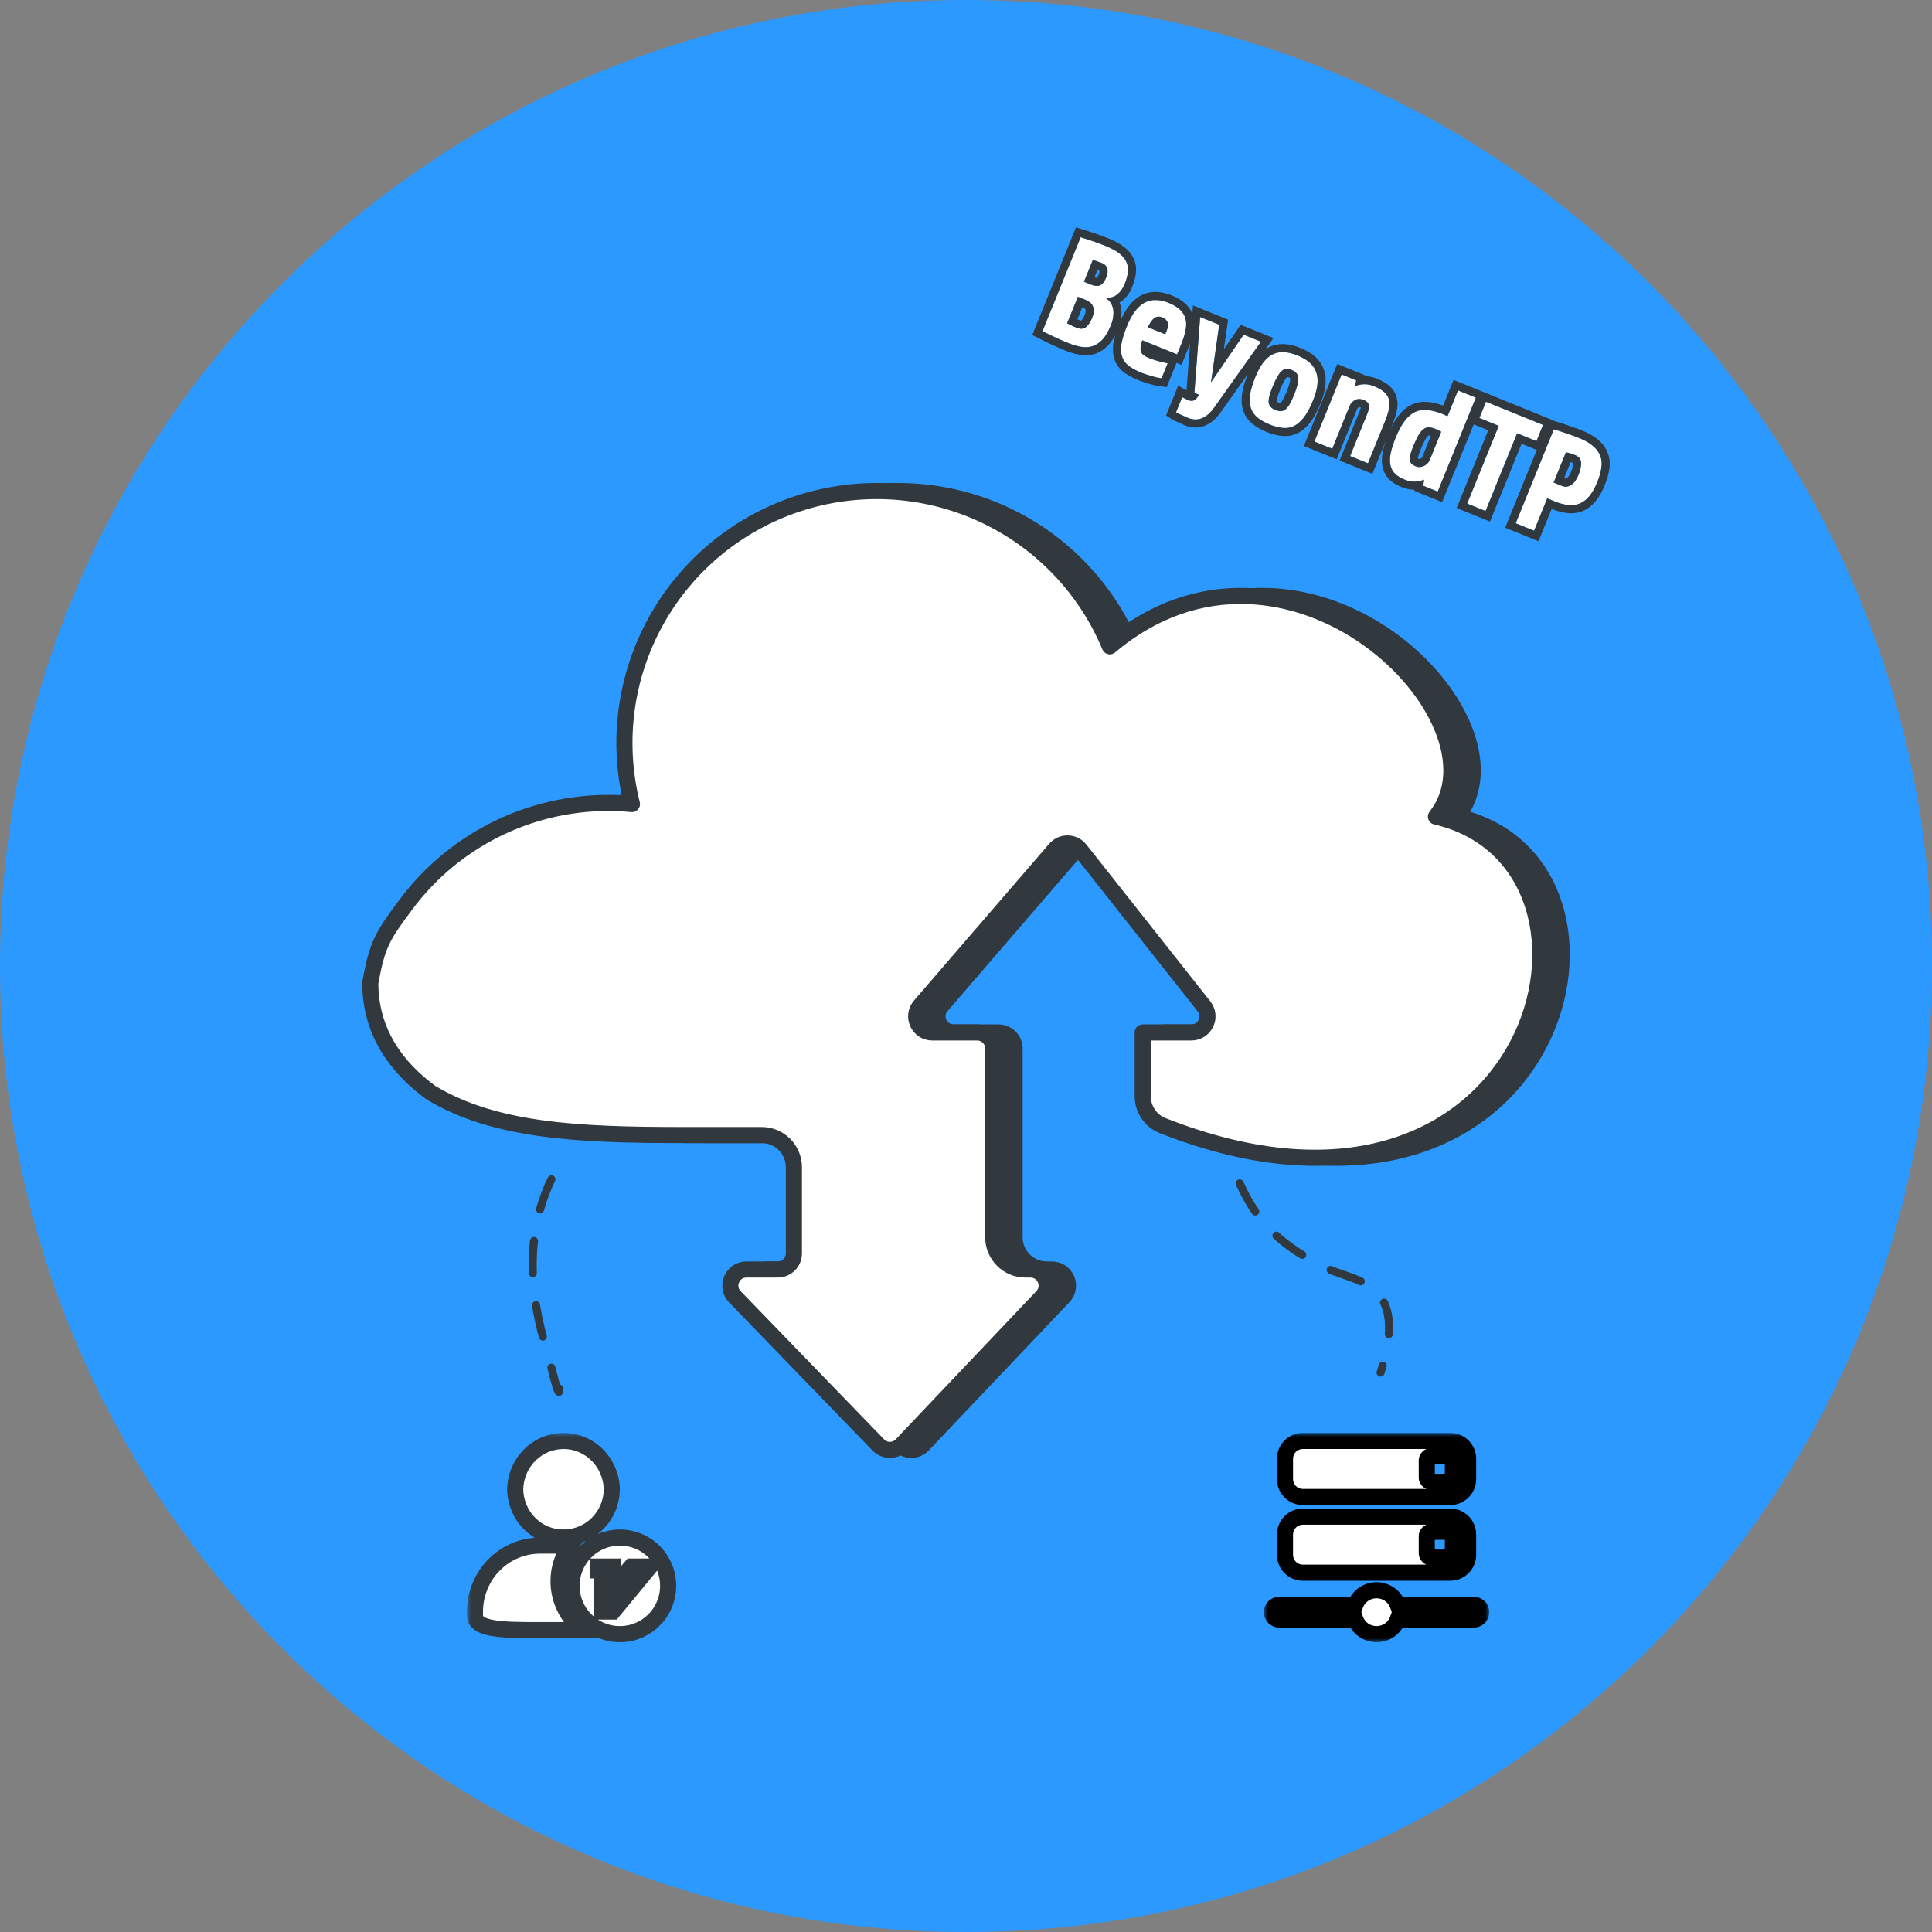 <svg width="240" height="240" viewBox="0 0 240 240" fill="none" xmlns="http://www.w3.org/2000/svg">
<rect x="0" y="0" width="240" height="240" fill="#808080" stroke="none"/>
<path d="M240 120C240 186.274 186.274 240 120 240C53.726 240 0 186.274 0 120C0 53.726 53.726 0 120 0C186.274 0 240 53.726 240 120Z" fill="#2B99FF"/>
<mask id="path-2-outside-1" maskUnits="userSpaceOnUse" x="58" y="178" width="27" height="27" fill="black">
<rect fill="white" x="58" y="178" width="27" height="27"/>
<path fill-rule="evenodd" clip-rule="evenodd" d="M69.997 191C71.084 191.001 72.152 190.703 73.088 190.138L73.257 190.03C74.095 189.491 74.786 188.743 75.266 187.856C75.746 186.97 75.998 185.974 76 184.96C75.954 183.363 75.301 181.848 74.181 180.735C73.061 179.622 71.561 179 70 179C68.439 179 66.939 179.622 65.819 180.735C64.698 181.848 64.046 183.363 64 184.96C64.006 185.76 64.166 186.55 64.471 187.286C64.775 188.023 65.219 188.69 65.776 189.251C66.333 189.812 66.992 190.255 67.717 190.555C68.441 190.855 69.216 191.006 69.997 191ZM77.006 191C75.819 190.999 74.658 191.35 73.671 192.008C72.683 192.667 71.913 193.604 71.458 194.7C71.003 195.796 70.884 197.003 71.115 198.167C71.346 199.331 71.916 200.401 72.755 201.241C73.594 202.08 74.663 202.652 75.828 202.884C76.992 203.116 78.198 202.998 79.295 202.544C80.392 202.09 81.329 201.321 81.989 200.334C82.648 199.347 83 198.187 83 197C83.001 196.212 82.846 195.432 82.545 194.704C82.245 193.976 81.803 193.315 81.246 192.758C80.69 192.2 80.028 191.758 79.301 191.457C78.573 191.155 77.793 191 77.006 191ZM76.14 200.192H74.741V195.074H74.264V194.608H76.123V197.3L78.421 194.608H80.747L76.14 200.192ZM69.384 196.424C69.384 197.414 69.58 198.394 69.96 199.306C70.322 200.19 70.852 200.993 71.52 201.668C71.823 201.974 72.15 202.252 72.5 202.5H67.148H67.148C62.648 202.5 59 202.5 59 200.667V200.144C59.009 199.066 59.226 198 59.641 197.007C60.055 196.014 60.657 195.114 61.414 194.358C62.17 193.601 63.066 193.004 64.05 192.6C65.034 192.195 66.086 191.992 67.148 192.001H70.823C70.474 192.476 70.184 192.994 69.96 193.541C69.58 194.453 69.384 195.434 69.384 196.424Z"/>
</mask>
<path fill-rule="evenodd" clip-rule="evenodd" d="M69.997 191C71.084 191.001 72.152 190.703 73.088 190.138L73.257 190.03C74.095 189.491 74.786 188.743 75.266 187.856C75.746 186.97 75.998 185.974 76 184.96C75.954 183.363 75.301 181.848 74.181 180.735C73.061 179.622 71.561 179 70 179C68.439 179 66.939 179.622 65.819 180.735C64.698 181.848 64.046 183.363 64 184.96C64.006 185.76 64.166 186.55 64.471 187.286C64.775 188.023 65.219 188.69 65.776 189.251C66.333 189.812 66.992 190.255 67.717 190.555C68.441 190.855 69.216 191.006 69.997 191ZM77.006 191C75.819 190.999 74.658 191.35 73.671 192.008C72.683 192.667 71.913 193.604 71.458 194.7C71.003 195.796 70.884 197.003 71.115 198.167C71.346 199.331 71.916 200.401 72.755 201.241C73.594 202.08 74.663 202.652 75.828 202.884C76.992 203.116 78.198 202.998 79.295 202.544C80.392 202.09 81.329 201.321 81.989 200.334C82.648 199.347 83 198.187 83 197C83.001 196.212 82.846 195.432 82.545 194.704C82.245 193.976 81.803 193.315 81.246 192.758C80.69 192.2 80.028 191.758 79.301 191.457C78.573 191.155 77.793 191 77.006 191ZM76.14 200.192H74.741V195.074H74.264V194.608H76.123V197.3L78.421 194.608H80.747L76.14 200.192ZM69.384 196.424C69.384 197.414 69.58 198.394 69.96 199.306C70.322 200.19 70.852 200.993 71.52 201.668C71.823 201.974 72.15 202.252 72.5 202.5H67.148H67.148C62.648 202.5 59 202.5 59 200.667V200.144C59.009 199.066 59.226 198 59.641 197.007C60.055 196.014 60.657 195.114 61.414 194.358C62.17 193.601 63.066 193.004 64.05 192.6C65.034 192.195 66.086 191.992 67.148 192.001H70.823C70.474 192.476 70.184 192.994 69.96 193.541C69.58 194.453 69.384 195.434 69.384 196.424Z" fill="white"/>
<path d="M73.088 190.138L73.605 190.994L73.616 190.987L73.627 190.98L73.088 190.138ZM69.997 191L69.998 190L69.989 190L69.997 191ZM73.257 190.03L73.795 190.873L73.798 190.871L73.257 190.03ZM75.266 187.856L74.386 187.38L75.266 187.856ZM76 184.96L77 184.962L77 184.947L76.999 184.931L76 184.96ZM65.819 180.735L65.114 180.026V180.026L65.819 180.735ZM64 184.96L63 184.931L63 184.95L63 184.968L64 184.96ZM64.471 187.286L63.547 187.669L64.471 187.286ZM65.776 189.251L65.066 189.956L65.066 189.956L65.776 189.251ZM67.717 190.555L67.334 191.479H67.334L67.717 190.555ZM73.671 192.008L73.116 191.177L73.116 191.177L73.671 192.008ZM77.006 191L77.005 192H77.006L77.006 191ZM71.115 198.167L72.096 197.973L71.115 198.167ZM72.755 201.241L73.463 200.534L72.755 201.241ZM81.989 200.334L82.82 200.89L81.989 200.334ZM83 197L82 196.999V197H83ZM82.545 194.704L81.621 195.086V195.086L82.545 194.704ZM81.246 192.758L81.954 192.051V192.051L81.246 192.758ZM79.301 191.457L78.918 192.381L78.918 192.381L79.301 191.457ZM74.741 200.192H73.741V201.192H74.741V200.192ZM76.14 200.192V201.192H76.611L76.911 200.828L76.14 200.192ZM74.741 195.074H75.741V194.074H74.741V195.074ZM74.264 195.074H73.264V196.074H74.264V195.074ZM74.264 194.608V193.608H73.264V194.608H74.264ZM76.123 194.608H77.123V193.608H76.123V194.608ZM76.123 197.3H75.123V200.012L76.884 197.949L76.123 197.3ZM78.421 194.608V193.608H77.96L77.66 193.959L78.421 194.608ZM80.747 194.608L81.518 195.244L82.868 193.608H80.747V194.608ZM69.96 199.306L70.885 198.927L70.883 198.921L69.96 199.306ZM71.52 201.668L72.232 200.965L72.231 200.965L71.52 201.668ZM72.5 202.5V203.5H75.641L73.078 201.684L72.5 202.5ZM59 200.144L58 200.136V200.144H59ZM59.641 197.007L60.563 197.392H60.563L59.641 197.007ZM61.414 194.358L62.121 195.065H62.121L61.414 194.358ZM67.148 192.001L67.139 193.001H67.148V192.001ZM70.823 192.001L71.629 192.593L72.799 191.001H70.823V192.001ZM69.96 193.541L70.883 193.926L70.885 193.92L69.96 193.541ZM72.571 189.282C71.79 189.754 70.902 190.001 69.998 190L69.996 192C71.267 192.001 72.514 191.653 73.605 190.994L72.571 189.282ZM72.718 189.188L72.549 189.295L73.627 190.98L73.795 190.873L72.718 189.188ZM74.386 187.38C73.986 188.12 73.41 188.742 72.715 189.189L73.798 190.871C74.779 190.239 75.586 189.365 76.145 188.332L74.386 187.38ZM75 184.958C74.998 185.807 74.787 186.64 74.386 187.38L76.145 188.332C76.704 187.299 76.998 186.14 77 184.962L75 184.958ZM73.476 181.445C74.412 182.374 74.961 183.645 75 184.989L76.999 184.931C76.946 183.082 76.19 181.321 74.886 180.026L73.476 181.445ZM70 180C71.294 180 72.541 180.516 73.476 181.445L74.886 180.026C73.581 178.729 71.828 178 70 178V180ZM66.523 181.445C67.459 180.516 68.706 180 70 180V178C68.171 178 66.419 178.729 65.114 180.026L66.523 181.445ZM64.999 184.989C65.038 183.645 65.587 182.374 66.523 181.445L65.114 180.026C63.809 181.321 63.054 183.082 63 184.931L64.999 184.989ZM65.395 186.904C65.139 186.287 65.005 185.624 65 184.952L63 184.968C63.007 185.896 63.193 186.813 63.547 187.669L65.395 186.904ZM66.486 188.546C66.021 188.079 65.65 187.521 65.395 186.904L63.547 187.669C63.901 188.524 64.417 189.302 65.066 189.956L66.486 188.546ZM68.099 189.631C67.498 189.382 66.95 189.014 66.486 188.546L65.066 189.956C65.716 190.61 66.486 191.128 67.334 191.479L68.099 189.631ZM69.989 190C69.342 190.005 68.7 189.88 68.099 189.631L67.334 191.479C68.182 191.83 69.089 192.007 70.005 192L69.989 190ZM74.225 192.84C75.048 192.292 76.016 191.999 77.005 192L77.007 190C75.622 189.999 74.268 190.408 73.116 191.177L74.225 192.84ZM72.382 195.083C72.761 194.17 73.403 193.389 74.225 192.84L73.116 191.177C71.964 191.945 71.066 193.038 70.535 194.317L72.382 195.083ZM72.096 197.973C71.903 197.002 72.003 195.997 72.382 195.083L70.535 194.317C70.004 195.596 69.864 197.003 70.134 198.362L72.096 197.973ZM73.463 200.534C72.764 199.834 72.288 198.943 72.096 197.973L70.134 198.362C70.403 199.72 71.069 200.968 72.048 201.948L73.463 200.534ZM76.023 201.904C75.053 201.71 74.162 201.234 73.463 200.534L72.048 201.948C73.027 202.927 74.274 203.595 75.632 203.865L76.023 201.904ZM78.912 201.62C77.999 201.998 76.993 202.097 76.023 201.904L75.632 203.865C76.99 204.136 78.398 203.998 79.677 203.468L78.912 201.62ZM81.157 199.778C80.608 200.601 79.826 201.242 78.912 201.62L79.677 203.468C80.957 202.938 82.05 202.041 82.82 200.89L81.157 199.778ZM82 197C82 197.989 81.707 198.956 81.157 199.778L82.82 200.89C83.589 199.738 84 198.385 84 197H82ZM81.621 195.086C81.872 195.693 82.001 196.343 82 196.999L84 197.001C84.001 196.082 83.821 195.172 83.469 194.322L81.621 195.086ZM80.539 193.464C81.003 193.929 81.371 194.48 81.621 195.086L83.469 194.322C83.118 193.473 82.603 192.701 81.954 192.051L80.539 193.464ZM78.918 192.381C79.524 192.632 80.075 193 80.539 193.464L81.954 192.051C81.304 191.401 80.533 190.885 79.684 190.533L78.918 192.381ZM77.006 192C77.662 192 78.312 192.129 78.918 192.381L79.684 190.533C78.835 190.181 77.925 190 77.006 190L77.006 192ZM74.741 201.192H76.14V199.192H74.741V201.192ZM73.741 195.074V200.192H75.741V195.074H73.741ZM74.264 196.074H74.741V194.074H74.264V196.074ZM73.264 194.608V195.074H75.264V194.608H73.264ZM76.123 193.608H74.264V195.608H76.123V193.608ZM77.123 197.3V194.608H75.123V197.3H77.123ZM77.66 193.959L75.362 196.651L76.884 197.949L79.182 195.257L77.66 193.959ZM80.747 193.608H78.421V195.608H80.747V193.608ZM76.911 200.828L81.518 195.244L79.975 193.971L75.368 199.555L76.911 200.828ZM70.883 198.921C70.554 198.132 70.384 197.282 70.384 196.424H68.384C68.384 197.546 68.606 198.656 69.036 199.69L70.883 198.921ZM72.231 200.965C71.656 200.383 71.198 199.69 70.885 198.927L69.034 199.685C69.446 200.69 70.049 201.602 70.81 202.371L72.231 200.965ZM73.078 201.684C72.776 201.47 72.493 201.23 72.232 200.965L70.809 202.371C71.152 202.718 71.524 203.034 71.922 203.316L73.078 201.684ZM67.148 203.5H72.5V201.5H67.148V203.5ZM67.148 203.5H67.148V201.5H67.148V203.5ZM58 200.667C58 201.54 58.47 202.175 59.11 202.575C59.696 202.941 60.454 203.138 61.233 203.259C62.801 203.503 64.93 203.5 67.148 203.5V201.5C64.866 201.5 62.92 201.498 61.54 201.283C60.844 201.175 60.409 201.028 60.17 200.879C59.986 200.764 60 200.711 60 200.667H58ZM58 200.144V200.667H60V200.144H58ZM58.718 196.622C58.253 197.734 58.01 198.928 58 200.136L60 200.152C60.008 199.203 60.199 198.265 60.563 197.392L58.718 196.622ZM60.707 193.65C59.857 194.499 59.182 195.509 58.718 196.622L60.563 197.392C60.928 196.519 61.457 195.728 62.121 195.065L60.707 193.65ZM63.67 191.675C62.563 192.13 61.556 192.801 60.707 193.65L62.121 195.065C62.784 194.402 63.569 193.878 64.43 193.525L63.67 191.675ZM67.156 191.001C65.961 190.991 64.777 191.22 63.67 191.675L64.43 193.525C65.291 193.171 66.212 192.993 67.139 193L67.156 191.001ZM70.823 191.001H67.148V193.001H70.823V191.001ZM70.885 193.92C71.078 193.448 71.328 193.002 71.629 192.593L70.017 191.408C69.619 191.95 69.289 192.539 69.034 193.163L70.885 193.92ZM70.384 196.424C70.384 195.565 70.554 194.716 70.883 193.926L69.036 193.157C68.606 194.191 68.384 195.302 68.384 196.424H70.384Z" fill="#31383E" mask="url(#path-2-outside-1)"/>
<path d="M140.52 80.288C162.615 61.648 190.567 89.409 181.028 101.44C206.66 107.377 193.777 158.241 147.07 139.823C145.589 139.24 144.609 137.773 144.609 136.182V128.253H150.649C152.321 128.253 153.255 126.324 152.219 125.013L136.825 105.538C136.046 104.552 134.562 104.52 133.741 105.472L116.949 124.947C115.831 126.243 116.752 128.253 118.463 128.253H124.037C125.142 128.253 126.037 129.148 126.037 130.253V153.703C126.037 155.912 127.828 157.703 130.037 157.703H130.668C132.424 157.703 133.328 159.806 132.118 161.08L114.65 179.486C113.867 180.312 112.554 180.318 111.762 179.501L93.944 161.094C92.716 159.825 93.615 157.703 95.381 157.703H99.274C100.379 157.703 101.274 156.808 101.274 155.703V145C101.274 142.791 99.485 141 97.276 141H87.566C74.743 141 64.17 140.56 56.17 135.725C51.97 132.648 48.654 128.253 48.653 122.099C49.505 117.299 50.18 116.247 53.098 112.339C56.015 108.43 59.807 105.256 64.17 103.069C68.534 100.882 73.348 99.744 78.23 99.744C79.216 99.744 80.211 99.796 81.155 99.885C79.239 92.222 80.296 84.119 84.112 77.201C87.928 70.283 94.222 65.061 101.732 62.582C109.242 60.103 117.412 60.55 124.606 63.834C131.8 67.118 137.484 72.995 140.52 80.288Z" fill="#31383E" stroke="#31383E" stroke-width="2" stroke-linecap="round" stroke-linejoin="round"/>
<path d="M137.867 80.288C159.962 61.648 187.914 89.409 178.375 101.44C204.006 107.377 191.124 158.241 144.416 139.823C142.936 139.24 141.956 137.773 141.956 136.182V128.253H147.996C149.668 128.253 150.602 126.324 149.565 125.013L134.172 105.538C133.393 104.552 131.909 104.52 131.088 105.472L114.295 124.947C113.178 126.243 114.099 128.253 115.81 128.253H121.384C122.488 128.253 123.384 129.148 123.384 130.253V153.703C123.384 155.912 125.175 157.703 127.384 157.703H128.014C129.771 157.703 130.674 159.806 129.465 161.08L111.997 179.486C111.213 180.312 109.9 180.318 109.109 179.501L91.291 161.094C90.062 159.825 90.962 157.703 92.728 157.703H96.621C97.725 157.703 98.621 156.808 98.621 155.703V145C98.621 142.791 96.832 141 94.622 141H84.913C72.089 141 61.517 140.56 53.517 135.725C49.317 132.648 46 128.253 46 122.099C46.852 117.299 47.527 116.247 50.444 112.339C53.362 108.43 57.154 105.256 61.517 103.069C65.88 100.882 70.695 99.744 75.577 99.744C76.563 99.744 77.558 99.796 78.501 99.885C76.586 92.222 77.642 84.119 81.458 77.201C85.275 70.283 91.569 65.061 99.078 62.582C106.588 60.103 114.759 60.55 121.953 63.834C129.146 67.118 134.831 72.995 137.867 80.288Z" fill="white" stroke="#31383E" stroke-width="2" stroke-linecap="round" stroke-linejoin="round"/>
<mask id="path-6-outside-2" maskUnits="userSpaceOnUse" x="157" y="178" width="28" height="26" fill="black">
<rect fill="white" x="157" y="178" width="28" height="26"/>
<path fill-rule="evenodd" clip-rule="evenodd" d="M182.375 190.624C182.375 189.398 181.384 188.403 180.163 188.403H161.837C160.615 188.403 159.625 189.398 159.625 190.624V193.143C159.625 194.369 160.615 195.363 161.837 195.363H180.163C181.384 195.363 182.375 194.369 182.375 193.143V190.624ZM179.926 190.282C180.231 190.282 180.479 190.531 180.479 190.837V192.93C180.479 193.236 180.231 193.485 179.926 193.485H177.793C177.488 193.485 177.24 193.236 177.24 192.93V190.837C177.24 190.531 177.488 190.282 177.793 190.282H179.926ZM182.375 181.22C182.375 179.994 181.384 179 180.163 179H161.837C160.615 179 159.625 179.994 159.625 181.22V183.74C159.625 184.966 160.615 185.96 161.837 185.96H180.163C181.384 185.96 182.375 184.966 182.375 183.74V181.22ZM179.926 180.879C180.231 180.879 180.479 181.127 180.479 181.434V183.526C180.479 183.833 180.231 184.081 179.926 184.081H177.793C177.488 184.081 177.24 183.833 177.24 183.526V181.434C177.24 181.127 177.488 180.879 177.793 180.879H179.926ZM172.609 198.046C172.139 197.72 171.576 197.545 171 197.545C170.424 197.545 169.861 197.72 169.391 198.046C168.92 198.371 168.564 198.832 168.372 199.364H158.917C158.41 199.364 158 199.771 158 200.273C158 200.775 158.41 201.182 158.917 201.182H168.374C168.566 201.714 168.922 202.174 169.392 202.5C169.862 202.825 170.424 203 171 203C171.576 203 172.138 202.825 172.608 202.5C173.078 202.174 173.434 201.714 173.626 201.182H183.083C183.59 201.182 184 200.775 184 200.273C184 199.771 183.59 199.364 183.083 199.364H173.628C173.436 198.832 173.08 198.371 172.609 198.046Z"/>
</mask>
<path fill-rule="evenodd" clip-rule="evenodd" d="M182.375 190.624C182.375 189.398 181.384 188.403 180.163 188.403H161.837C160.615 188.403 159.625 189.398 159.625 190.624V193.143C159.625 194.369 160.615 195.363 161.837 195.363H180.163C181.384 195.363 182.375 194.369 182.375 193.143V190.624ZM179.926 190.282C180.231 190.282 180.479 190.531 180.479 190.837V192.93C180.479 193.236 180.231 193.485 179.926 193.485H177.793C177.488 193.485 177.24 193.236 177.24 192.93V190.837C177.24 190.531 177.488 190.282 177.793 190.282H179.926ZM182.375 181.22C182.375 179.994 181.384 179 180.163 179H161.837C160.615 179 159.625 179.994 159.625 181.22V183.74C159.625 184.966 160.615 185.96 161.837 185.96H180.163C181.384 185.96 182.375 184.966 182.375 183.74V181.22ZM179.926 180.879C180.231 180.879 180.479 181.127 180.479 181.434V183.526C180.479 183.833 180.231 184.081 179.926 184.081H177.793C177.488 184.081 177.24 183.833 177.24 183.526V181.434C177.24 181.127 177.488 180.879 177.793 180.879H179.926ZM172.609 198.046C172.139 197.72 171.576 197.545 171 197.545C170.424 197.545 169.861 197.72 169.391 198.046C168.92 198.371 168.564 198.832 168.372 199.364H158.917C158.41 199.364 158 199.771 158 200.273C158 200.775 158.41 201.182 158.917 201.182H168.374C168.566 201.714 168.922 202.174 169.392 202.5C169.862 202.825 170.424 203 171 203C171.576 203 172.138 202.825 172.608 202.5C173.078 202.174 173.434 201.714 173.626 201.182H183.083C183.59 201.182 184 200.775 184 200.273C184 199.771 183.59 199.364 183.083 199.364H173.628C173.436 198.832 173.08 198.371 172.609 198.046Z" fill="white"/>
<path fill-rule="evenodd" clip-rule="evenodd" d="M182.375 190.624C182.375 189.398 181.384 188.403 180.163 188.403H161.837C160.615 188.403 159.625 189.398 159.625 190.624V193.143C159.625 194.369 160.615 195.363 161.837 195.363H180.163C181.384 195.363 182.375 194.369 182.375 193.143V190.624ZM179.926 190.282C180.231 190.282 180.479 190.531 180.479 190.837V192.93C180.479 193.236 180.231 193.485 179.926 193.485H177.793C177.488 193.485 177.24 193.236 177.24 192.93V190.837C177.24 190.531 177.488 190.282 177.793 190.282H179.926ZM182.375 181.22C182.375 179.994 181.384 179 180.163 179H161.837C160.615 179 159.625 179.994 159.625 181.22V183.74C159.625 184.966 160.615 185.96 161.837 185.96H180.163C181.384 185.96 182.375 184.966 182.375 183.74V181.22ZM179.926 180.879C180.231 180.879 180.479 181.127 180.479 181.434V183.526C180.479 183.833 180.231 184.081 179.926 184.081H177.793C177.488 184.081 177.24 183.833 177.24 183.526V181.434C177.24 181.127 177.488 180.879 177.793 180.879H179.926ZM172.609 198.046C172.139 197.72 171.576 197.545 171 197.545C170.424 197.545 169.861 197.72 169.391 198.046C168.92 198.371 168.564 198.832 168.372 199.364H158.917C158.41 199.364 158 199.771 158 200.273C158 200.775 158.41 201.182 158.917 201.182H168.374C168.566 201.714 168.922 202.174 169.392 202.5C169.862 202.825 170.424 203 171 203C171.576 203 172.138 202.825 172.608 202.5C173.078 202.174 173.434 201.714 173.626 201.182H183.083C183.59 201.182 184 200.775 184 200.273C184 199.771 183.59 199.364 183.083 199.364H173.628C173.436 198.832 173.08 198.371 172.609 198.046Z" fill="url(#paint0_linear)"/>
<path d="M171 197.545L170.999 198.545H171.001L171 197.545ZM172.609 198.046L172.04 198.868L172.04 198.868L172.609 198.046ZM169.391 198.046L169.96 198.868L169.96 198.868L169.391 198.046ZM168.372 199.364V200.364H169.074L169.313 199.704L168.372 199.364ZM168.374 201.182L169.314 200.842L169.076 200.182H168.374V201.182ZM173.626 201.182V200.182H172.924L172.686 200.842L173.626 201.182ZM173.628 199.364L172.687 199.704L172.926 200.364H173.628V199.364ZM180.163 189.403C180.829 189.403 181.375 189.946 181.375 190.624H183.375C183.375 188.849 181.94 187.403 180.163 187.403V189.403ZM161.837 189.403H180.163V187.403H161.837V189.403ZM160.625 190.624C160.625 189.946 161.171 189.403 161.837 189.403V187.403C160.059 187.403 158.625 188.849 158.625 190.624H160.625ZM160.625 193.143V190.624H158.625V193.143H160.625ZM161.837 194.363C161.171 194.363 160.625 193.821 160.625 193.143H158.625C158.625 194.918 160.059 196.363 161.837 196.363V194.363ZM180.163 194.363H161.837V196.363H180.163V194.363ZM181.375 193.143C181.375 193.821 180.829 194.363 180.163 194.363V196.363C181.94 196.363 183.375 194.918 183.375 193.143H181.375ZM181.375 190.624V193.143H183.375V190.624H181.375ZM181.479 190.837C181.479 189.982 180.787 189.282 179.926 189.282V191.282C179.675 191.282 179.479 191.079 179.479 190.837H181.479ZM181.479 192.93V190.837H179.479V192.93H181.479ZM179.926 194.485C180.787 194.485 181.479 193.785 181.479 192.93H179.479C179.479 192.688 179.675 192.485 179.926 192.485V194.485ZM177.793 194.485H179.926V192.485H177.793V194.485ZM176.24 192.93C176.24 193.785 176.932 194.485 177.793 194.485V192.485C178.044 192.485 178.24 192.688 178.24 192.93H176.24ZM176.24 190.837V192.93H178.24V190.837H176.24ZM177.793 189.282C176.932 189.282 176.24 189.982 176.24 190.837H178.24C178.24 191.079 178.044 191.282 177.793 191.282V189.282ZM179.926 189.282H177.793V191.282H179.926V189.282ZM180.163 180C180.829 180 181.375 180.543 181.375 181.22H183.375C183.375 179.445 181.94 178 180.163 178V180ZM161.837 180H180.163V178H161.837V180ZM160.625 181.22C160.625 180.543 161.171 180 161.837 180V178C160.059 178 158.625 179.445 158.625 181.22H160.625ZM160.625 183.74V181.22H158.625V183.74H160.625ZM161.837 184.96C161.171 184.96 160.625 184.417 160.625 183.74H158.625C158.625 185.515 160.059 186.96 161.837 186.96V184.96ZM180.163 184.96H161.837V186.96H180.163V184.96ZM181.375 183.74C181.375 184.417 180.829 184.96 180.163 184.96V186.96C181.94 186.96 183.375 185.515 183.375 183.74H181.375ZM181.375 181.22V183.74H183.375V181.22H181.375ZM181.479 181.434C181.479 180.579 180.787 179.879 179.926 179.879V181.879C179.675 181.879 179.479 181.676 179.479 181.434H181.479ZM181.479 183.526V181.434H179.479V183.526H181.479ZM179.926 185.081C180.787 185.081 181.479 184.381 181.479 183.526H179.479C179.479 183.284 179.675 183.081 179.926 183.081V185.081ZM177.793 185.081H179.926V183.081H177.793V185.081ZM176.24 183.526C176.24 184.381 176.932 185.081 177.793 185.081V183.081C178.044 183.081 178.24 183.284 178.24 183.526H176.24ZM176.24 181.434V183.526H178.24V181.434H176.24ZM177.793 179.879C176.932 179.879 176.24 180.579 176.24 181.434H178.24C178.24 181.676 178.044 181.879 177.793 181.879V179.879ZM179.926 179.879H177.793V181.879H179.926V179.879ZM171.001 198.545C171.375 198.545 171.738 198.659 172.04 198.868L173.178 197.223C172.539 196.781 171.778 196.545 170.999 196.545L171.001 198.545ZM169.96 198.868C170.262 198.659 170.625 198.545 170.999 198.545L171.001 196.545C170.222 196.545 169.461 196.781 168.822 197.223L169.96 198.868ZM169.313 199.704C169.433 199.37 169.658 199.077 169.96 198.868L168.822 197.223C168.182 197.666 167.695 198.294 167.432 199.024L169.313 199.704ZM158.917 200.364H168.372V198.364H158.917V200.364ZM159 200.273C159 200.331 158.955 200.364 158.917 200.364V198.364C157.866 198.364 157 199.211 157 200.273H159ZM158.917 200.182C158.955 200.182 159 200.215 159 200.273H157C157 201.335 157.866 202.182 158.917 202.182V200.182ZM168.374 200.182H158.917V202.182H168.374V200.182ZM169.961 201.677C169.66 201.469 169.435 201.176 169.314 200.842L167.434 201.522C167.697 202.252 168.184 202.88 168.823 203.322L169.961 201.677ZM171 202C170.626 202 170.263 201.886 169.961 201.677L168.823 203.322C169.462 203.764 170.222 204 171 204V202ZM172.039 201.677C171.737 201.886 171.374 202 171 202V204C171.778 204 172.538 203.764 173.177 203.322L172.039 201.677ZM172.686 200.842C172.565 201.176 172.34 201.469 172.039 201.677L173.177 203.322C173.816 202.88 174.303 202.252 174.566 201.522L172.686 200.842ZM183.083 200.182H173.626V202.182H183.083V200.182ZM183 200.273C183 200.215 183.045 200.182 183.083 200.182V202.182C184.134 202.182 185 201.335 185 200.273H183ZM183.083 200.364C183.045 200.364 183 200.331 183 200.273H185C185 199.211 184.134 198.364 183.083 198.364V200.364ZM173.628 200.364H183.083V198.364H173.628V200.364ZM172.04 198.868C172.342 199.077 172.567 199.37 172.687 199.704L174.568 199.024C174.305 198.294 173.818 197.666 173.178 197.223L172.04 198.868Z" fill="black" mask="url(#path-6-outside-2)"/>
<path d="M154 147C156.337 152.213 159.489 154.905 164.611 157.444C166.743 158.502 169.278 158.778 171 160.5C173.486 162.986 172.479 167.562 171.5 170.5" stroke="#31383E" stroke-linecap="round" stroke-linejoin="round" stroke-dasharray="4 4"/>
<path d="M68.5 146.5C65.247 153.266 65.709 160.87 68 167.944C68.198 168.555 69.5 174.493 69.5 172.5" stroke="#31383E" stroke-linecap="round" stroke-linejoin="round" stroke-dasharray="4 4"/>
<path d="M135.67 39.491C135.801 39.168 135.868 38.891 135.871 38.66C135.879 38.417 135.841 38.207 135.757 38.031C135.678 37.843 135.559 37.691 135.399 37.574C135.255 37.451 135.088 37.351 134.899 37.274L133.898 36.868L132.558 40.17C132.68 40.22 132.8 40.275 132.918 40.336C133.025 40.392 133.148 40.455 133.288 40.525C133.433 40.584 133.583 40.645 133.738 40.708C134.205 40.897 134.589 40.878 134.888 40.65C135.193 40.411 135.453 40.025 135.67 39.491ZM137.423 34.453C137.595 34.03 137.634 33.664 137.539 33.353C137.445 33.043 137.231 32.82 136.898 32.685C136.764 32.631 136.629 32.582 136.491 32.539C136.357 32.485 136.233 32.441 136.117 32.407C135.99 32.368 135.869 32.332 135.753 32.298L134.656 35L135.54 35.359C136.007 35.548 136.386 35.572 136.676 35.431C136.967 35.29 137.216 34.964 137.423 34.453ZM137.995 40.415C137.679 41.194 137.327 41.789 136.94 42.201C136.556 42.603 136.142 42.875 135.695 43.017C135.253 43.149 134.784 43.172 134.288 43.087C133.791 43.002 133.276 42.851 132.742 42.635C132.387 42.49 132.016 42.334 131.632 42.164C131.258 42 130.915 41.841 130.601 41.688C130.232 41.512 129.866 41.331 129.501 41.144L134.24 29.469C134.62 29.585 134.999 29.706 135.375 29.833C135.695 29.937 136.03 30.053 136.379 30.182C136.739 30.315 137.058 30.438 137.336 30.551C138.015 30.827 138.562 31.12 138.98 31.432C139.397 31.744 139.698 32.086 139.884 32.459C140.08 32.837 140.158 33.251 140.118 33.701C140.089 34.155 139.962 34.66 139.736 35.216C139.574 35.617 139.391 35.938 139.19 36.179C138.988 36.421 138.776 36.608 138.555 36.738C138.349 36.862 138.137 36.937 137.919 36.965C137.7 36.993 137.491 36.999 137.29 36.982C137.504 37.095 137.691 37.255 137.853 37.463C138.03 37.664 138.157 37.91 138.233 38.2C138.314 38.479 138.337 38.806 138.302 39.18C138.282 39.548 138.18 39.959 137.995 40.415Z" fill="white"/>
<path d="M141.901 42.273C141.686 42.898 141.626 43.365 141.72 43.675C141.83 43.979 142.135 44.233 142.635 44.436C143.102 44.625 143.553 44.776 143.987 44.887C144.432 45.003 144.788 45.083 145.055 45.126L144.297 46.994C144.15 46.974 143.967 46.945 143.749 46.908C143.535 46.86 143.313 46.802 143.082 46.734C142.85 46.666 142.627 46.595 142.411 46.52C142.202 46.461 142.019 46.4 141.863 46.337C141.263 46.093 140.755 45.829 140.34 45.544C139.925 45.259 139.625 44.897 139.44 44.459C139.266 44.026 139.214 43.5 139.284 42.881C139.369 42.255 139.602 41.475 139.981 40.541C140.292 39.774 140.631 39.148 140.997 38.661C141.378 38.169 141.783 37.809 142.212 37.581C142.652 37.358 143.115 37.255 143.601 37.271C144.091 37.275 144.609 37.388 145.153 37.609C145.787 37.867 146.27 38.16 146.603 38.489C146.947 38.823 147.17 39.199 147.272 39.616C147.38 40.022 147.383 40.477 147.282 40.98C147.193 41.487 147.028 42.036 146.789 42.625L146.221 44.026L141.901 42.273ZM144.375 39.431C144.031 39.291 143.72 39.307 143.443 39.479C143.176 39.656 142.889 40.045 142.581 40.645L144.749 41.525L144.925 41.091C145.092 40.68 145.133 40.34 145.047 40.072C144.966 39.794 144.742 39.58 144.375 39.431Z" fill="white"/>
<path d="M150.84 50.622C149.875 51.978 148.781 52.408 147.558 51.912C147.469 51.876 147.349 51.821 147.198 51.746C147.053 51.688 146.905 51.621 146.754 51.547C146.61 51.488 146.473 51.426 146.344 51.361C146.226 51.3 146.142 51.253 146.091 51.219L146.856 49.334C147.109 49.476 147.375 49.603 147.653 49.716C148.108 49.901 148.48 49.767 148.768 49.314L148.94 49.034L148.372 48.804L149.089 39.382L151.457 40.343L150.441 47.488L154.493 41.575L156.644 42.448L150.84 50.622Z" fill="white"/>
<path d="M163.117 49.738C162.76 50.617 162.387 51.313 161.997 51.828C161.611 52.332 161.198 52.695 160.758 52.918C160.322 53.13 159.849 53.21 159.339 53.158C158.84 53.111 158.296 52.968 157.707 52.729C157.118 52.49 156.628 52.213 156.237 51.899C155.846 51.585 155.569 51.201 155.404 50.745C155.244 50.279 155.201 49.73 155.275 49.1C155.365 48.463 155.589 47.706 155.945 46.827C156.523 45.404 157.223 44.477 158.045 44.047C158.883 43.61 159.93 43.646 161.187 44.156C162.443 44.666 163.219 45.37 163.516 46.267C163.828 47.158 163.695 48.315 163.117 49.738ZM160.747 49.068C160.946 48.578 161.088 48.163 161.175 47.823C161.266 47.471 161.296 47.173 161.266 46.928C161.247 46.687 161.17 46.494 161.035 46.348C160.904 46.191 160.711 46.061 160.455 45.958C160.211 45.858 159.987 45.819 159.784 45.84C159.586 45.851 159.396 45.935 159.215 46.095C159.033 46.255 158.853 46.492 158.673 46.807C158.498 47.112 158.311 47.509 158.112 47.998C157.922 48.465 157.781 48.861 157.688 49.186C157.611 49.504 157.584 49.778 157.607 50.008C157.635 50.226 157.716 50.408 157.852 50.554C157.987 50.699 158.182 50.824 158.438 50.928C158.694 51.032 158.921 51.078 159.119 51.068C159.329 51.063 159.52 50.991 159.692 50.854C159.869 50.705 160.04 50.49 160.207 50.208C160.377 49.915 160.558 49.535 160.747 49.068Z" fill="white"/>
<path d="M163.279 54.855L166.664 46.516L168.466 47.247L168.352 47.958C168.707 47.817 169.08 47.742 169.473 47.733C169.865 47.724 170.267 47.803 170.678 47.97C171.256 48.205 171.691 48.459 171.981 48.732C172.283 49.01 172.472 49.326 172.548 49.681C172.635 50.04 172.629 50.439 172.528 50.877C172.428 51.316 172.263 51.819 172.033 52.386L169.934 57.556L167.716 56.656L169.835 51.435C170.061 50.879 170.124 50.484 170.025 50.25C169.941 50.008 169.749 49.827 169.449 49.705C169.027 49.534 168.66 49.527 168.35 49.686C168.05 49.85 167.831 50.071 167.691 50.351L165.498 55.755L163.279 54.855Z" fill="white"/>
<path d="M173.38 54.351C173.728 53.495 174.097 52.809 174.487 52.294C174.877 51.779 175.306 51.409 175.773 51.184C176.24 50.959 176.753 50.876 177.312 50.934C177.886 50.986 178.524 51.155 179.224 51.439C179.336 51.484 179.439 51.532 179.534 51.584C179.635 51.625 179.729 51.663 179.818 51.699L181.118 48.497L183.336 49.397L178.597 61.072L176.796 60.341L176.907 59.59C176.536 59.737 176.147 59.819 175.739 59.834C175.335 59.839 174.917 59.753 174.483 59.577C174.016 59.388 173.635 59.162 173.34 58.9C173.05 58.626 172.851 58.287 172.744 57.88C172.637 57.474 172.634 56.987 172.735 56.42C172.84 55.841 173.055 55.151 173.38 54.351ZM175.839 57.913C176.028 57.99 176.208 58.024 176.38 58.016C176.567 58.001 176.741 57.955 176.902 57.878C177.063 57.801 177.2 57.702 177.315 57.58C177.445 57.451 177.539 57.314 177.597 57.17L179.033 53.634C178.915 53.573 178.792 53.51 178.663 53.445C178.545 53.384 178.425 53.329 178.302 53.279C178.013 53.162 177.747 53.099 177.505 53.091C177.277 53.077 177.054 53.148 176.835 53.305C176.631 53.456 176.427 53.703 176.223 54.048C176.023 54.381 175.805 54.837 175.571 55.415C175.399 55.837 175.276 56.189 175.201 56.469C175.137 56.754 175.118 56.992 175.144 57.184C175.174 57.365 175.245 57.51 175.356 57.62C175.478 57.734 175.639 57.832 175.839 57.913Z" fill="white"/>
<path d="M188.461 53.828L184.542 63.485L182.257 62.558L186.176 52.901L183.775 51.926L184.594 49.908L191.682 52.785L190.863 54.803L188.461 53.828Z" fill="white"/>
<path d="M196.068 59.033C196.334 58.377 196.446 57.846 196.403 57.441C196.377 57.028 196.124 56.725 195.646 56.531C195.29 56.386 195.011 56.293 194.808 56.249C194.688 56.226 194.592 56.207 194.521 56.191L192.998 59.944L194.049 60.37C194.438 60.528 194.811 60.485 195.169 60.242C195.538 60.003 195.838 59.6 196.068 59.033ZM198.433 59.858C198.136 60.591 197.807 61.177 197.449 61.614C197.09 62.051 196.692 62.362 196.254 62.547C195.816 62.732 195.337 62.797 194.816 62.74C194.306 62.689 193.75 62.541 193.15 62.297L192.199 61.912L190.568 65.931L188.283 65.004L193.022 53.329C193.353 53.438 193.703 53.547 194.073 53.658C194.382 53.758 194.717 53.874 195.077 54.008C195.453 54.135 195.813 54.268 196.158 54.408C196.914 54.715 197.501 55.056 197.918 55.433C198.35 55.803 198.644 56.213 198.797 56.664C198.967 57.108 199.008 57.598 198.92 58.132C198.848 58.66 198.686 59.235 198.433 59.858Z" fill="white"/>
<path fill-rule="evenodd" clip-rule="evenodd" d="M134.871 38.636L134.872 38.627C134.876 38.505 134.855 38.461 134.854 38.46L134.845 38.44L134.836 38.42C134.825 38.394 134.818 38.389 134.809 38.382L134.778 38.359L134.749 38.334C134.692 38.286 134.62 38.24 134.523 38.201L134.449 38.171L133.84 39.67L134.114 39.781C134.212 39.821 134.274 39.833 134.304 39.836C134.419 39.732 134.579 39.52 134.743 39.115C134.849 38.855 134.87 38.707 134.871 38.645L134.871 38.636ZM134.888 40.65C134.589 40.878 134.205 40.898 133.738 40.708L133.288 40.525C133.148 40.455 133.025 40.392 132.918 40.336C132.8 40.275 132.68 40.22 132.558 40.17L133.898 36.868L134.899 37.274C135.088 37.351 135.254 37.451 135.399 37.574C135.559 37.691 135.678 37.843 135.757 38.031C135.841 38.207 135.879 38.417 135.871 38.66C135.868 38.892 135.801 39.169 135.67 39.491C135.453 40.025 135.193 40.411 134.888 40.65ZM136.329 33.539L135.959 34.449C136.099 34.502 136.19 34.518 136.238 34.521C136.241 34.522 136.243 34.522 136.246 34.522C136.256 34.512 136.269 34.496 136.286 34.474C136.342 34.401 136.416 34.276 136.497 34.077C136.617 33.782 136.588 33.661 136.582 33.644C136.582 33.644 136.582 33.643 136.582 33.643C136.574 33.637 136.555 33.625 136.521 33.612C136.458 33.586 136.394 33.562 136.329 33.539ZM135.583 35.376C136.03 35.55 136.395 35.568 136.676 35.432C136.967 35.29 137.216 34.964 137.423 34.453C137.595 34.03 137.634 33.664 137.539 33.354C137.445 33.043 137.231 32.821 136.898 32.685C136.764 32.631 136.628 32.582 136.491 32.539C136.357 32.485 136.233 32.441 136.117 32.407C135.99 32.368 135.869 32.332 135.753 32.298L134.656 35L135.54 35.359C135.555 35.365 135.569 35.37 135.583 35.376ZM134.24 29.47L129.501 41.144C129.866 41.331 130.232 41.512 130.601 41.688C130.915 41.841 131.258 42 131.632 42.165C132.016 42.334 132.387 42.49 132.742 42.635C133.276 42.852 133.791 43.002 134.288 43.087C134.784 43.172 135.253 43.149 135.695 43.018C136.142 42.875 136.556 42.603 136.94 42.202C137.327 41.789 137.679 41.194 137.995 40.415C138.18 39.959 138.282 39.548 138.302 39.18C138.337 38.806 138.314 38.479 138.233 38.2C138.21 38.11 138.181 38.024 138.147 37.942C138.108 37.846 138.062 37.757 138.009 37.672C137.962 37.598 137.91 37.528 137.853 37.463C137.691 37.255 137.504 37.095 137.29 36.982C137.491 36.999 137.7 36.993 137.919 36.965C138.136 36.938 138.348 36.862 138.553 36.739C138.553 36.739 138.554 36.739 138.555 36.738C138.776 36.608 138.988 36.422 139.19 36.18C139.391 35.938 139.573 35.617 139.736 35.217C139.962 34.66 140.089 34.155 140.118 33.701C140.158 33.251 140.08 32.837 139.884 32.46C139.698 32.087 139.397 31.744 138.98 31.432C138.562 31.12 138.015 30.827 137.336 30.552C137.058 30.439 136.739 30.316 136.379 30.182C136.03 30.053 135.695 29.937 135.374 29.833C134.999 29.706 134.62 29.585 134.24 29.47ZM135.689 28.884C135.305 28.754 134.919 28.631 134.531 28.513L133.657 28.247L128.23 41.617L129.045 42.034C129.417 42.225 129.791 42.41 130.167 42.589C130.493 42.748 130.847 42.911 131.229 43.08C131.621 43.252 132.001 43.413 132.366 43.562C132.958 43.801 133.542 43.974 134.119 44.073C134.753 44.181 135.378 44.155 135.98 43.976L135.99 43.973L136 43.97C136.632 43.768 137.186 43.392 137.663 42.892L137.668 42.886C137.997 42.537 138.285 42.109 138.541 41.619C138.425 42.021 138.341 42.397 138.293 42.746L138.291 42.757L138.29 42.769C138.208 43.5 138.259 44.202 138.512 44.832L138.515 44.84L138.518 44.849C138.782 45.473 139.211 45.982 139.774 46.368C140.263 46.704 140.838 47 141.487 47.264C141.677 47.341 141.887 47.411 142.111 47.475C142.334 47.551 142.563 47.624 142.799 47.694C143.05 47.767 143.293 47.831 143.53 47.884L143.557 47.89L143.583 47.894C143.806 47.932 143.998 47.962 144.157 47.985L144.93 48.094L146.154 45.078L146.771 45.329L147.716 43.001C147.757 42.9 147.796 42.799 147.834 42.699L147.393 48.489C147.377 48.48 147.36 48.471 147.344 48.462L146.355 47.909L144.856 51.603L145.54 52.054C145.639 52.119 145.764 52.187 145.885 52.25L145.892 52.253C146.037 52.327 146.188 52.396 146.345 52.46C146.493 52.532 146.641 52.599 146.788 52.659C146.935 52.731 147.068 52.793 147.182 52.839C147.999 53.17 148.846 53.213 149.661 52.892C150.45 52.583 151.105 51.975 151.655 51.202L155.006 46.483C154.639 47.392 154.389 48.222 154.285 48.96L154.283 48.971L154.282 48.983C154.195 49.721 154.237 50.427 154.458 51.07L154.461 51.078L154.464 51.086C154.693 51.72 155.082 52.254 155.611 52.679C156.094 53.068 156.674 53.389 157.331 53.656C157.986 53.922 158.625 54.095 159.242 54.154C159.924 54.222 160.583 54.115 161.195 53.818L161.202 53.814L161.209 53.811C161.816 53.503 162.339 53.026 162.791 52.436L162.794 52.432C163.255 51.823 163.668 51.04 164.044 50.114C164.657 48.602 164.888 47.17 164.462 45.945C164.038 44.669 162.966 43.799 161.563 43.23C160.156 42.659 158.778 42.537 157.583 43.16L157.581 43.161C157.451 43.229 157.325 43.305 157.203 43.389L158.191 41.997L154.123 40.346L152.033 43.395L152.557 39.711L148.195 37.94L148.117 38.977C147.939 38.525 147.661 38.124 147.303 37.775C146.844 37.322 146.232 36.968 145.529 36.683C144.895 36.425 144.256 36.279 143.622 36.271C142.97 36.252 142.344 36.394 141.76 36.689L141.752 36.693L141.744 36.698C141.159 37.008 140.65 37.475 140.206 38.05L140.197 38.06C139.844 38.531 139.527 39.09 139.241 39.728C139.27 39.569 139.29 39.411 139.299 39.255C139.34 38.801 139.317 38.354 139.197 37.934C139.166 37.816 139.127 37.7 139.082 37.588C139.414 37.389 139.703 37.125 139.957 36.82C140.245 36.476 140.475 36.056 140.663 35.593C140.915 34.971 141.076 34.363 141.115 33.777C141.168 33.157 141.06 32.558 140.775 32.006C140.505 31.466 140.088 31.012 139.578 30.631C139.071 30.252 138.441 29.921 137.712 29.625C137.423 29.507 137.093 29.38 136.726 29.244L136.725 29.244C136.367 29.112 136.021 28.992 135.689 28.884ZM143.601 37.271C143.115 37.255 142.652 37.358 142.212 37.581C141.783 37.809 141.378 38.169 140.997 38.661C140.631 39.148 140.292 39.774 139.981 40.542C139.602 41.476 139.369 42.255 139.284 42.881C139.214 43.5 139.266 44.026 139.44 44.46C139.625 44.897 139.925 45.259 140.34 45.544C140.755 45.829 141.263 46.093 141.863 46.337C142.019 46.4 142.202 46.461 142.411 46.52C142.626 46.595 142.85 46.666 143.081 46.734C143.313 46.802 143.535 46.86 143.749 46.908C143.967 46.945 144.15 46.974 144.297 46.995L145.055 45.127C144.804 45.086 144.474 45.012 144.065 44.907C144.039 44.901 144.013 44.894 143.987 44.887C143.553 44.776 143.102 44.625 142.635 44.436C142.135 44.233 141.83 43.979 141.72 43.676C141.685 43.56 141.671 43.422 141.679 43.262C141.692 42.994 141.766 42.664 141.901 42.273L146.22 44.026L146.789 42.625C147.028 42.036 147.193 41.487 147.282 40.98C147.383 40.477 147.38 40.022 147.272 39.616C147.17 39.199 146.947 38.823 146.603 38.489C146.27 38.16 145.787 37.867 145.153 37.61C144.609 37.389 144.091 37.276 143.601 37.271ZM145.047 40.073C144.966 39.794 144.742 39.58 144.375 39.431C144.031 39.291 143.72 39.307 143.443 39.48C143.338 39.549 143.231 39.651 143.12 39.785C142.948 39.993 142.768 40.28 142.581 40.645L144.749 41.525L144.925 41.092C145.001 40.906 145.05 40.734 145.074 40.578C145.103 40.388 145.094 40.219 145.047 40.073ZM150.441 47.488L151.457 40.343L149.089 39.382L148.372 48.804L148.939 49.034L148.768 49.314C148.59 49.594 148.381 49.752 148.139 49.789C148.021 49.806 147.896 49.795 147.764 49.756C147.727 49.745 147.69 49.732 147.652 49.717C147.374 49.604 147.109 49.476 146.856 49.335L146.091 51.219C146.142 51.253 146.226 51.3 146.344 51.361C146.473 51.426 146.609 51.488 146.754 51.547C146.905 51.621 147.053 51.688 147.198 51.746C147.349 51.821 147.469 51.876 147.558 51.912C148.781 52.408 149.875 51.978 150.84 50.622L156.644 42.449L154.493 41.575L150.441 47.488ZM163.516 46.267C163.219 45.37 162.443 44.666 161.187 44.156C159.93 43.646 158.883 43.61 158.045 44.047C157.223 44.477 156.523 45.404 155.945 46.827C155.589 47.706 155.365 48.463 155.275 49.1C155.201 49.73 155.244 50.279 155.404 50.745C155.569 51.201 155.846 51.585 156.237 51.899C156.628 52.213 157.118 52.49 157.707 52.729C158.296 52.968 158.84 53.111 159.339 53.159C159.849 53.21 160.322 53.13 160.758 52.918C161.198 52.696 161.611 52.332 161.997 51.828C162.387 51.313 162.76 50.617 163.117 49.738C163.695 48.315 163.828 47.158 163.516 46.267ZM159.784 45.841C159.987 45.819 160.211 45.858 160.455 45.958C160.711 46.062 160.904 46.192 161.035 46.348C161.17 46.494 161.247 46.687 161.266 46.928C161.296 47.173 161.266 47.471 161.175 47.823C161.088 48.164 160.946 48.578 160.747 49.068C160.558 49.535 160.377 49.915 160.207 50.208C160.04 50.49 159.869 50.706 159.692 50.854C159.52 50.991 159.329 51.063 159.119 51.068C158.921 51.078 158.694 51.032 158.438 50.928C158.182 50.824 157.987 50.699 157.852 50.554C157.716 50.408 157.635 50.226 157.607 50.008C157.584 49.778 157.611 49.504 157.688 49.186C157.781 48.861 157.922 48.465 158.112 47.998C158.311 47.509 158.497 47.112 158.673 46.808C158.853 46.492 159.033 46.255 159.215 46.095C159.396 45.936 159.586 45.851 159.784 45.841ZM158.655 49.441C158.603 49.662 158.595 49.805 158.6 49.887C158.627 49.908 158.69 49.951 158.814 50.001C158.984 50.07 159.061 50.07 159.068 50.07L159.07 50.07C159.133 50.011 159.227 49.9 159.344 49.703C159.482 49.465 159.642 49.132 159.821 48.692C160.01 48.226 160.134 47.857 160.205 47.577L160.206 47.573C160.279 47.291 160.283 47.126 160.273 47.049L160.271 47.028L160.269 47.006C160.269 46.999 160.268 46.994 160.267 46.989C160.265 46.987 160.222 46.942 160.079 46.884C160.012 46.857 159.964 46.845 159.932 46.839C159.917 46.836 159.906 46.835 159.899 46.835C159.892 46.835 159.888 46.835 159.888 46.835C159.885 46.838 159.88 46.842 159.875 46.846C159.808 46.905 159.691 47.04 159.542 47.303L159.539 47.307C159.395 47.557 159.228 47.908 159.039 48.374C158.861 48.812 158.735 49.166 158.655 49.441ZM161.977 55.406L166.114 45.213L169.579 46.62L169.561 46.733C170.068 46.736 170.568 46.846 171.054 47.044C171.687 47.301 172.246 47.61 172.662 48C173.09 48.395 173.396 48.883 173.523 49.458C173.65 49.993 173.63 50.547 173.503 51.1C173.388 51.606 173.203 52.162 172.959 52.762L172.697 53.407C173 52.744 173.329 52.167 173.69 51.69C174.153 51.079 174.698 50.592 175.339 50.283C175.985 49.972 176.684 49.865 177.409 49.939C178.004 49.994 178.627 50.148 179.272 50.385L180.567 47.194L192.985 52.235L192.974 52.261L193.333 52.379C193.656 52.485 193.998 52.592 194.361 52.701L194.37 52.704L194.379 52.707C194.7 52.81 195.044 52.93 195.41 53.065C195.799 53.196 196.174 53.335 196.534 53.481C197.349 53.812 198.046 54.204 198.578 54.681C199.11 55.139 199.516 55.685 199.738 56.325C199.971 56.947 200.017 57.607 199.909 58.28C199.823 58.905 199.634 59.558 199.36 60.234C199.038 61.027 198.664 61.709 198.222 62.249C197.779 62.787 197.256 63.21 196.643 63.469C196.034 63.726 195.383 63.807 194.711 63.735C194.087 63.672 193.439 63.494 192.774 63.224L192.75 63.215L191.118 67.234L186.98 65.554L190.9 55.898L189.012 55.131L185.092 64.788L180.954 63.108L184.874 53.452L183.067 52.718L179.148 62.375L175.692 60.973L175.712 60.835C175.17 60.836 174.632 60.717 174.107 60.504C173.562 60.283 173.076 60.003 172.676 59.647L172.665 59.638L172.655 59.628C172.221 59.22 171.929 58.713 171.777 58.136C171.622 57.547 171.632 56.905 171.75 56.245L171.751 56.241C171.841 55.743 171.998 55.196 172.212 54.604L170.485 58.859L166.413 57.206L168.908 51.059C168.987 50.865 169.031 50.722 169.053 50.624C168.941 50.581 168.872 50.572 168.84 50.572C168.824 50.572 168.815 50.573 168.81 50.574C168.699 50.638 168.638 50.705 168.599 50.773L166.048 57.058L161.977 55.406ZM167.691 50.352C167.831 50.072 168.05 49.85 168.35 49.686C168.66 49.528 169.027 49.534 169.449 49.705C169.749 49.827 169.941 50.009 170.025 50.25C170.124 50.484 170.06 50.88 169.835 51.435L167.716 56.656L169.934 57.556L172.033 52.386C172.263 51.819 172.428 51.316 172.528 50.877C172.629 50.439 172.635 50.04 172.548 49.681C172.472 49.326 172.283 49.01 171.981 48.732C171.691 48.459 171.256 48.205 170.678 47.97C170.267 47.803 169.865 47.724 169.473 47.733C169.448 47.734 169.424 47.735 169.4 47.736C169.034 47.752 168.685 47.826 168.352 47.958L168.466 47.247L166.664 46.516L163.279 54.855L165.498 55.755L167.691 50.352ZM175.861 59.828C176.224 59.802 176.573 59.722 176.907 59.59L176.796 60.341L178.597 61.072L183.336 49.398L181.118 48.497L179.818 51.7L179.534 51.584C179.439 51.533 179.335 51.484 179.224 51.439C179.113 51.394 179.004 51.352 178.896 51.313C178.323 51.104 177.795 50.978 177.312 50.935C176.753 50.876 176.24 50.959 175.773 51.184C175.306 51.409 174.877 51.779 174.487 52.294C174.097 52.809 173.728 53.495 173.38 54.351C173.055 55.151 172.84 55.841 172.734 56.42C172.634 56.988 172.637 57.475 172.744 57.881C172.851 58.287 173.05 58.627 173.34 58.9C173.635 59.162 174.016 59.388 174.483 59.578C174.917 59.754 175.335 59.839 175.739 59.835C175.78 59.833 175.82 59.831 175.861 59.828ZM186.176 52.901L182.257 62.558L184.542 63.485L188.461 53.828L190.863 54.803L191.682 52.785L184.594 49.908L183.775 51.926L186.176 52.901ZM192.199 61.912L193.15 62.298C193.75 62.541 194.305 62.689 194.816 62.741C195.337 62.797 195.816 62.732 196.254 62.547C196.691 62.362 197.09 62.051 197.448 61.614C197.807 61.177 198.136 60.592 198.433 59.858C198.686 59.235 198.848 58.66 198.92 58.132C199.008 57.598 198.967 57.108 198.797 56.664C198.644 56.213 198.35 55.803 197.918 55.433C197.501 55.056 196.914 54.715 196.158 54.408C195.813 54.268 195.453 54.135 195.077 54.008C194.717 53.875 194.382 53.758 194.073 53.659C193.703 53.547 193.353 53.438 193.022 53.329L188.283 65.004L190.568 65.931L192.199 61.912ZM176.598 56.882L176.611 56.869C176.636 56.844 176.651 56.825 176.66 56.813C176.668 56.801 176.671 56.794 176.671 56.794L177.747 54.142C177.629 54.107 177.538 54.093 177.472 54.091L177.462 54.091C177.454 54.094 177.442 54.102 177.424 54.114C177.369 54.156 177.249 54.279 177.083 54.558L177.08 54.562C176.918 54.833 176.723 55.236 176.497 55.791C176.338 56.182 176.233 56.485 176.173 56.708C176.149 56.815 176.139 56.894 176.135 56.951C176.157 56.962 176.183 56.974 176.215 56.987C176.274 57.011 176.309 57.016 176.324 57.017C176.384 57.01 176.43 56.996 176.469 56.977C176.526 56.95 176.561 56.922 176.585 56.896L176.598 56.882ZM176.38 58.016C176.208 58.024 176.028 57.99 175.839 57.913C175.639 57.832 175.478 57.734 175.356 57.62C175.245 57.51 175.174 57.365 175.144 57.184C175.118 56.992 175.137 56.754 175.201 56.469C175.276 56.189 175.399 55.837 175.571 55.415C175.805 54.837 176.023 54.381 176.223 54.048C176.427 53.703 176.631 53.456 176.835 53.306C177.054 53.148 177.277 53.077 177.504 53.092C177.747 53.099 178.013 53.162 178.302 53.279C178.425 53.329 178.545 53.384 178.663 53.445C178.791 53.51 178.915 53.573 179.033 53.634L177.597 57.17C177.539 57.315 177.444 57.451 177.315 57.58C177.2 57.702 177.063 57.801 176.902 57.878C176.741 57.956 176.567 58.002 176.38 58.016ZM195.407 57.529C195.386 57.514 195.344 57.488 195.27 57.458C195.214 57.435 195.161 57.414 195.112 57.395L194.301 59.393L194.425 59.444C194.483 59.467 194.505 59.463 194.507 59.463C194.51 59.463 194.541 59.46 194.607 59.415L194.616 59.409L194.626 59.403C194.767 59.312 194.959 59.107 195.141 58.657C195.385 58.057 195.426 57.708 195.409 57.545L195.407 57.529ZM192.998 59.944L194.521 56.191C194.592 56.207 194.688 56.227 194.808 56.249C195.011 56.293 195.29 56.387 195.646 56.531C196.124 56.725 196.377 57.028 196.403 57.441C196.446 57.847 196.334 58.377 196.068 59.033C195.838 59.601 195.538 60.004 195.169 60.242C194.811 60.486 194.438 60.528 194.049 60.37L192.998 59.944Z" fill="#31383E"/>
<defs>
<linearGradient id="paint0_linear" x1="171" y1="197.545" x2="171" y2="203" gradientUnits="userSpaceOnUse">
<stop stop-color="white"/>
<stop offset="1" stop-color="white" stop-opacity="0"/>
</linearGradient>
</defs>
</svg>
